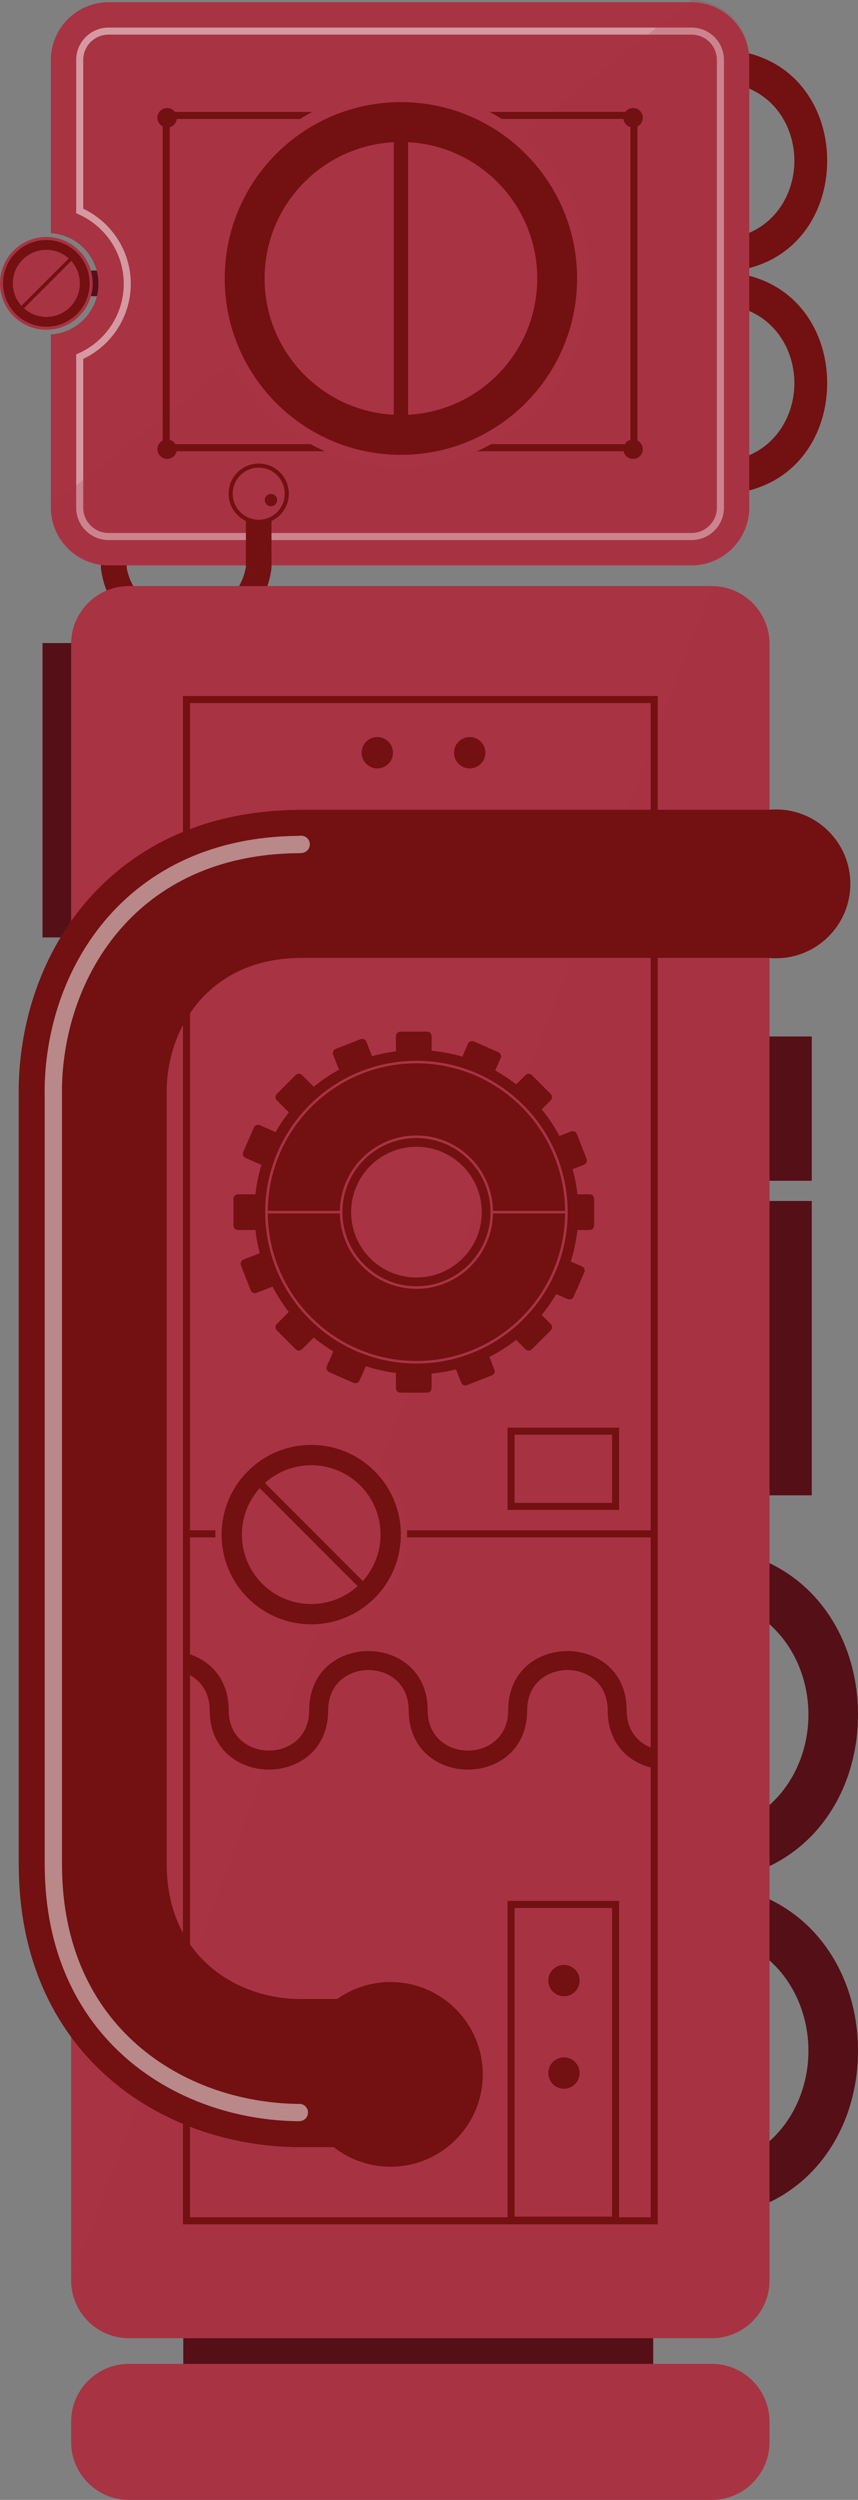 <?xml version="1.0" encoding="utf-8"?>
<!-- Generator: Adobe Illustrator 17.0.0, SVG Export Plug-In . SVG Version: 6.00 Build 0)  -->
<!DOCTYPE svg PUBLIC "-//W3C//DTD SVG 1.1//EN" "http://www.w3.org/Graphics/SVG/1.1/DTD/svg11.dtd">
<svg version="1.1" id="Layer_1" xmlns="http://www.w3.org/2000/svg" xmlns:xlink="http://www.w3.org/1999/xlink" x="0px" y="0px"
	 width="121.8px" height="354.523px" viewBox="0 0 121.8 354.523" enable-background="new 0 0 121.8 354.523" xml:space="preserve">
<rect x="0" y="0" width="121.8" height="354.523" fill="#808080" stroke="none"/>
<g>
	<g>
		<path fill="#731012" d="M38.544,80.54c-0.367,2.965-1.615,5.455-3.662,7.275c-2.214,1.968-5.215,3.052-8.45,3.052
			s-6.236-1.084-8.45-3.052c-2.034-1.808-3.279-4.278-3.655-7.218c-0.002-0.019-0.005-2.044-0.007-2.063h3.662
			c0.004,0.019,0.008,2.044,0.011,2.064c0.875,4.386,4.677,6.668,8.439,6.668c3.779,0,7.598-2.302,8.451-6.727L38.544,80.54
			L38.544,80.54z"/>
		<path fill="#731012" d="M104.073,7.137c3.834,0.475,7.052,2.088,9.405,4.734c2.544,2.862,3.945,6.741,3.945,10.923
			s-1.401,8.061-3.945,10.923c-2.353,2.647-5.572,4.26-9.405,4.734v-4.734c5.719-1.102,8.696-6.04,8.696-10.924
			s-2.976-9.822-8.696-10.924V7.137z"/>
		<path fill="#731012" d="M104.073,38.675c3.834,0.475,7.052,2.088,9.405,4.734c2.544,2.862,3.945,6.741,3.945,10.923
			s-1.401,8.061-3.945,10.923c-2.353,2.647-5.572,4.26-9.405,4.734v-4.734c5.719-1.102,8.696-6.04,8.696-10.924
			s-2.976-9.822-8.696-10.924V38.675z"/>
		<g>
			<rect x="8.524" y="38.366" fill="#550F17" width="8.51" height="3.64"/>
			<g>
				<path fill="#A83342" d="M11.231,44.839c2.569-2.569,2.569-6.735,0-9.304s-6.735-2.569-9.304,0s-2.569,6.735,0,9.304
					S8.661,47.408,11.231,44.839z M2.979,36.587c1.988-1.988,5.212-1.988,7.2,0s1.988,5.212,0,7.2s-5.212,1.988-7.2,0
					C0.99,41.798,0.99,38.575,2.979,36.587z"/>
				<circle fill="#A83342" cx="6.579" cy="40.187" r="5.121"/>
				<path fill="#731012" d="M10.926,44.534c2.401-2.401,2.401-6.294,0-8.695s-6.294-2.401-8.695,0s-2.401,6.294,0,8.695
					S8.525,46.935,10.926,44.534z M3.214,36.822c1.858-1.858,4.87-1.858,6.728,0c1.858,1.858,1.858,4.87,0,6.728
					s-4.87,1.858-6.728,0C1.356,41.693,1.356,38.68,3.214,36.822z"/>
				
					<rect x="6.327" y="35.019" transform="matrix(0.707 0.707 -0.707 0.707 30.344 7.121)" fill="#731012" width="0.5" height="10.341"/>
			</g>
		</g>
		<g>
			<circle fill="#731012" cx="89.845" cy="63.543" r="1.381"/>
			<circle fill="#731012" cx="23.7" cy="63.543" r="1.381"/>
		</g>
		<path fill="#A83342" d="M13.974,40.249c0,3.826-2.985,6.947-6.752,7.181v24.565c0,4.502,3.683,8.185,8.185,8.185h82.771
			c4.502,0,8.185-3.683,8.185-8.185V8.503c0-4.502-3.683-8.185-8.185-8.185H15.407c-4.502,0-8.185,3.683-8.185,8.185v24.565
			C10.989,33.302,13.974,36.423,13.974,40.249z"/>
		<path opacity="0.5" fill="none" stroke="#FFFFFF" stroke-miterlimit="10" enable-background="new    " d="M98.178,4.411
			c2.256,0,4.092,1.836,4.092,4.092v63.492c0,2.256-1.836,4.092-4.092,4.092H15.407c-2.256,0-4.092-1.836-4.092-4.092V50.582
			c3.987-1.757,6.752-5.749,6.752-10.334s-2.765-8.577-6.752-10.334V8.502c0-2.256,1.836-4.092,4.092-4.092L98.178,4.411
			L98.178,4.411z"/>
		<g>
			<path opacity="0.2" fill="#A83342" enable-background="new    " d="M98.178,0c4.502,0,8.185,3.683,8.185,8.185v63.492
				c0,4.502-3.683,8.185-8.185,8.185H15.407c-4.502,0-8.185-3.683-8.185-8.185L98.178,0z"/>
			<rect x="23.592" y="16.37" fill="none" stroke="#731012" stroke-miterlimit="10" width="66.401" height="47.122"/>
		</g>
		<g>
			<path fill="#A83342" d="M30.151,39.493c0,14.781,11.982,26.763,26.763,26.763s26.762-11.983,26.762-26.763
				S71.694,12.73,56.913,12.73S30.151,24.712,30.151,39.493z M77.624,39.493c0,11.438-9.272,20.71-20.71,20.71
				s-20.71-9.272-20.71-20.71s9.272-20.71,20.71-20.71S77.624,28.055,77.624,39.493z"/>
			<circle fill="#A83342" cx="56.913" cy="39.493" r="20.83"/>
			<path fill="#731012" d="M31.903,39.493c0,13.813,11.198,25.01,25.01,25.01s25.01-11.198,25.01-25.01s-11.198-25.01-25.01-25.01
				S31.903,25.68,31.903,39.493z M76.268,39.493c0,10.689-8.665,19.354-19.354,19.354S37.56,50.182,37.56,39.493
				s8.665-19.354,19.354-19.354S76.268,28.804,76.268,39.493z"/>
			<rect x="55.897" y="18.459" fill="#731012" width="2.033" height="42.067"/>
		</g>
		<g>
			<circle fill="#731012" cx="89.87" cy="16.7" r="1.381"/>
			<circle fill="#731012" cx="23.725" cy="16.7" r="1.381"/>
		</g>
		<g>
			<circle fill="#731012" cx="89.87" cy="63.703" r="1.381"/>
			<circle fill="#731012" cx="23.725" cy="63.703" r="1.381"/>
		</g>
		<polygon fill="#731012" points="34.906,69.938 38.538,69.938 38.544,80.553 34.906,80.542 		"/>
		<g>
			<circle fill="#731012" cx="36.727" cy="70.013" r="4.274"/>
			<circle fill="#A83342" cx="36.727" cy="70.013" r="3.694"/>
			<circle fill="#731012" cx="38.464" cy="70.917" r="0.877"/>
		</g>
	</g>
	<g>
		<g>
			<rect x="104.187" y="170.316" fill="#550F17" width="11.05" height="41.743"/>
			<rect x="104.187" y="146.989" fill="#550F17" width="11.05" height="20.462"/>
		</g>
		<g>
			<rect x="6.035" y="91.195" fill="#550F17" width="11.05" height="41.743"/>
		</g>
		<rect x="26.02" y="311.507" fill="#550F17" width="66.708" height="28.647"/>
		<g>
			<path fill="#550F17" d="M101.619,219.489c5.795,0.718,10.661,3.156,14.217,7.157c3.846,4.327,5.964,10.19,5.964,16.512
				c0,6.322-2.118,12.186-5.963,16.512c-3.557,4.001-8.422,6.439-14.217,7.157v-7.155c8.646-1.666,13.145-9.13,13.145-16.514
				s-4.499-14.847-13.145-16.514L101.619,219.489L101.619,219.489z"/>
			<path fill="#550F17" d="M101.619,267.163c5.795,0.718,10.661,3.156,14.217,7.157c3.846,4.326,5.964,10.19,5.964,16.512
				s-2.118,12.186-5.963,16.512c-3.557,4.001-8.422,6.439-14.217,7.157v-7.155c8.646-1.666,13.145-9.13,13.145-16.514
				s-4.499-14.847-13.145-16.514L101.619,267.163L101.619,267.163z"/>
		</g>
		<path fill="#A83342" d="M10.099,91.299c0-4.502,3.683-8.185,8.185-8.185h82.771c4.502,0,8.185,3.683,8.185,8.185v232.107
			c0,4.502-3.683,8.185-8.185,8.185H18.284c-4.502,0-8.185-3.683-8.185-8.185C10.099,323.406,10.099,91.299,10.099,91.299z"/>
		<path opacity="0.2" fill="#A83342" enable-background="new    " d="M101.055,83.114c4.502,0,8.185,3.683,8.185,8.185v232.107
			c0,4.502-3.683,8.185-8.185,8.185H18.284c-4.502,0-8.185-3.683-8.185-8.185L101.055,83.114z"/>
		<rect x="26.469" y="99.206" fill="none" stroke="#731012" stroke-miterlimit="10" width="66.401" height="215.737"/>
		<rect x="72.549" y="270.075" fill="none" stroke="#731012" stroke-miterlimit="10" width="14.841" height="44.774"/>
		<rect x="72.549" y="202.958" fill="none" stroke="#731012" stroke-miterlimit="10" width="14.841" height="10.67"/>
		<path fill="#A83342" d="M10.099,343.414c0-4.502,3.683-8.185,8.185-8.185h82.771c4.502,0,8.185,3.683,8.185,8.185v2.924
			c0,4.502-3.683,8.185-8.185,8.185H18.284c-4.502,0-8.185-3.683-8.185-8.185C10.099,346.338,10.099,343.414,10.099,343.414z"/>
		<g>
			<circle fill="#731012" cx="55.438" cy="294.177" r="13.095"/>
			<path fill="#731012" d="M42.748,135.852v-0.011h68.134v-21.007H42.291v0.022c-26.307,0.229-39.521,19.976-39.641,39.82h0.007
				v109.858h0.007c0.065,26.528,19.9,39.849,39.828,39.969v-0.01h20.039v-21.007H42.343v0.005
				c-9.406-0.185-18.675-6.543-18.675-19.086h-0.004V154.632h-0.006C23.797,145.19,30.157,135.852,42.748,135.852z"/>
			<g opacity="0.5">
				<path fill="#FFFFFF" d="M42.492,298.355c-0.113,0-0.226,0.003-0.338,0.009l0.065,1.226l0.017-1.228
					c-8.093-0.11-16.465-2.848-22.772-8.388c-3.156-2.771-5.806-6.24-7.679-10.46c-1.872-4.22-2.968-9.197-2.983-14.996v-0.003
					c0-0.105-0.003-0.209-0.009-0.314l-1.226,0.064h1.228v-109.59v-0.027l-0.005-0.215l-1.227,0.027l1.228,0.015
					c0.098-8.048,2.806-16.397,8.3-22.71c2.748-3.159,6.189-5.819,10.375-7.709c4.187-1.889,9.125-3.012,14.879-3.063h0.003
					c0.174-0.002,0.347-0.011,0.519-0.027c0.675-0.062,1.172-0.66,1.109-1.335c-0.062-0.675-0.66-1.172-1.335-1.109
					c-0.105,0.01-0.212,0.015-0.321,0.016h0.003c-6.061,0.052-11.352,1.241-15.868,3.28c-6.777,3.057-11.787,8.022-15.096,13.807
					c-3.312,5.787-4.943,12.392-5.023,18.819v0.043l0.004,0.202v109.577l0.002,0.064l0.006,0.198v-0.003
					c0.014,6.105,1.175,11.435,3.194,15.986c3.028,6.829,7.984,11.883,13.777,15.223c5.795,3.343,12.423,4.994,18.884,5.084
					l0.082-0.002l0.209-0.005c0.678,0,1.228-0.55,1.228-1.228C43.72,298.905,43.17,298.355,42.492,298.355L42.492,298.355z"/>
			</g>
		</g>
		<circle fill="#731012" cx="110.158" cy="125.344" r="10.553"/>
		<g>
			<circle fill="#731012" cx="53.562" cy="106.748" r="2.225"/>
			<circle fill="#731012" cx="66.677" cy="106.748" r="2.225"/>
		</g>
		<g>
			<circle fill="#731012" cx="80.058" cy="280.873" r="2.225"/>
			<circle fill="#731012" cx="80.058" cy="293.987" r="2.225"/>
		</g>
		<path fill="#731012" d="M59.118,161.389c-2.904,0-5.531,1.176-7.433,3.078c-1.902,1.903-3.078,4.529-3.079,7.432
			c0,2.904,1.176,5.531,3.079,7.433s4.53,3.078,7.433,3.079c2.903,0,5.53-1.176,7.432-3.079s3.078-4.53,3.078-7.433
			s-1.176-5.529-3.078-7.432C64.648,162.565,62.021,161.389,59.118,161.389z M59.119,181.172c-5.124,0-9.273-4.15-9.273-9.273
			c0-5.121,4.15-9.274,9.273-9.274c5.121,0,9.273,4.153,9.273,9.274C68.392,177.022,64.24,181.172,59.119,181.172z M59.119,193.006
			c5.829,0,11.104-2.362,14.923-6.182c3.78-3.78,6.128-8.987,6.177-14.745H69.987c-0.097,5.923-4.924,10.694-10.868,10.694
			c-5.946,0-10.773-4.77-10.87-10.693H38.016c0.049,5.758,2.397,10.964,6.177,14.744C48.013,190.645,53.289,193.006,59.119,193.006z
			 M33.775,174.432h2.491c0.123,1.125,0.326,2.226,0.605,3.295l-2.306,0.901c-0.327,0.128-0.488,0.496-0.361,0.823l1.381,3.533
			c0.128,0.327,0.496,0.488,0.823,0.361l2.282-0.892c0.66,1.275,1.435,2.479,2.312,3.6l-1.708,1.708
			c-0.248,0.248-0.248,0.651,0,0.899l2.682,2.682c0.248,0.248,0.651,0.248,0.899,0l1.662-1.662c0.877,0.72,1.809,1.375,2.788,1.961
			l-0.002,0.004l-0.923,2.109c-0.14,0.32,0.006,0.694,0.327,0.837l3.475,1.522c0.323,0.139,0.698-0.006,0.837-0.33l0.891-2.032
			l0.003-0.007c1.371,0.451,2.799,0.774,4.271,0.96v2.16c0,0.351,0.285,0.636,0.636,0.636h3.793c0.351,0,0.636-0.285,0.636-0.636
			v-2.074c1.183-0.11,2.34-0.308,3.464-0.59l0.732,1.873c0.128,0.327,0.496,0.488,0.823,0.361l3.533-1.381
			c0.327-0.128,0.488-0.496,0.361-0.823l-0.705-1.804c1.346-0.681,2.615-1.49,3.793-2.411l1.33,1.328
			c0.248,0.248,0.651,0.248,0.899,0l2.682-2.682c0.248-0.248,0.248-0.651,0-0.899l-1.283-1.283c0.761-0.928,1.448-1.918,2.058-2.959
			l1.633,0.715c0.322,0.141,0.696-0.006,0.837-0.327l1.522-3.474c0.141-0.322-0.006-0.696-0.327-0.837l-1.598-0.7
			c0.457-1.432,0.777-2.925,0.946-4.464h1.733c0.351,0,0.636-0.285,0.636-0.636v-3.793c0-0.351-0.285-0.636-0.636-0.636h-1.733
			c-0.134-1.219-0.364-2.408-0.681-3.562l1.623-0.634c0.327-0.128,0.488-0.496,0.361-0.823l-1.381-3.533
			c-0.128-0.327-0.496-0.488-0.823-0.361l-1.65,0.645c-0.716-1.344-1.56-2.609-2.519-3.778l1.282-1.282
			c0.247-0.247,0.247-0.65,0-0.897l-2.683-2.682c-0.247-0.247-0.65-0.247-0.897,0l-1.325,1.322l-0.004,0.004
			c-0.935-0.732-1.927-1.393-2.97-1.975l0.771-1.761c0.141-0.322-0.006-0.697-0.327-0.837l-3.474-1.522
			c-0.322-0.141-0.696,0.006-0.837,0.327l-0.802,1.831c-1.403-0.414-2.861-0.699-4.362-0.838v-2.074
			c0-0.351-0.285-0.636-0.636-0.636h-3.793c-0.351,0-0.636,0.285-0.636,0.636v2.16c-1.16,0.147-2.292,0.379-3.391,0.692
			l-0.806-2.061c-0.128-0.327-0.496-0.488-0.823-0.361l-3.533,1.381c-0.327,0.128-0.488,0.496-0.361,0.823l0.832,2.13
			c-1.273,0.694-2.473,1.506-3.586,2.419l-1.662-1.662c-0.248-0.248-0.651-0.248-0.899,0l-2.682,2.682
			c-0.248,0.248-0.248,0.651,0,0.899l1.707,1.707c-0.692,0.884-1.319,1.819-1.878,2.799l-2.238-0.98
			c-0.322-0.141-0.696,0.006-0.837,0.327l-1.522,3.474c-0.141,0.322,0.006,0.696,0.327,0.837l2.264,0.992
			c-0.409,1.343-0.697,2.738-0.854,4.172h-2.491c-0.351,0-0.636,0.285-0.636,0.636v3.793
			C33.139,174.148,33.424,174.432,33.775,174.432z M59.119,150.432c11.857,0,21.467,9.611,21.467,21.467
			c0,11.859-9.611,21.47-21.467,21.47c-11.859,0-21.47-9.611-21.47-21.47C37.649,160.042,47.26,150.432,59.119,150.432z
			 M59.118,161.027c5.944,0,10.771,4.77,10.868,10.691h10.233c-0.049-5.756-2.397-10.962-6.177-14.742
			c-3.82-3.819-9.095-6.181-14.923-6.181c-5.83,0-11.106,2.362-14.926,6.181c-3.78,3.78-6.128,8.986-6.177,14.743h10.232
			C48.346,165.797,53.172,161.027,59.118,161.027z"/>
		<line fill="none" stroke="#731012" stroke-miterlimit="10" x1="92.813" y1="217.52" x2="26.536" y2="217.52"/>
		<path fill="#731012" d="M26.634,237.398c1.774,0.816,3.13,2.527,3.134,5.144h-0.001c0,11.213,16.82,11.213,16.82,0h-0.001
			c0.012-7.607,11.429-7.603,11.429,0.012h0.003c0.012,11.201,16.819,11.197,16.819-0.012h-0.001c0.012-7.603,11.417-7.603,11.429,0
			l0,0c0,4.919,3.238,7.672,6.872,8.276v-2.755c-2.258-0.565-4.171-2.398-4.176-5.509l0,0c0-11.213-16.82-11.213-16.82,0h0.001
			c-0.012,7.607-11.429,7.603-11.429-0.012H60.71c-0.012-11.201-16.819-11.197-16.819,0.012h0.001
			c-0.012,7.603-11.417,7.603-11.429,0h0.001c0-4.443-2.641-7.125-5.83-8.047V237.398z"/>
		<g>
			<path fill="#A83342" d="M34.558,227.255c5.315,5.315,13.934,5.315,19.249,0s5.315-13.934,0-19.249s-13.934-5.315-19.249,0
				S29.242,221.939,34.558,227.255z M51.63,210.182c4.113,4.113,4.113,10.783,0,14.896s-10.783,4.113-14.896,0
				s-4.113-10.783,0-14.896C40.848,206.069,47.517,206.069,51.63,210.182z"/>
			<circle fill="#A83342" cx="44.182" cy="217.63" r="10.594"/>
			<path fill="#731012" d="M35.188,226.625c4.967,4.967,13.021,4.967,17.989,0c4.967-4.967,4.967-13.021,0-17.989
				c-4.967-4.967-13.021-4.967-17.989,0C30.22,213.603,30.22,221.657,35.188,226.625z M51.142,210.67
				c3.844,3.844,3.844,10.077,0,13.921s-10.077,3.844-13.921,0c-3.844-3.844-3.844-10.077,0-13.921
				C41.066,206.826,47.298,206.826,51.142,210.67z"/>
			
				<rect x="43.663" y="206.932" transform="matrix(-0.707 0.707 -0.707 -0.707 229.308 340.277)" fill="#731012" width="1.034" height="21.395"/>
		</g>
	</g>
</g>
</svg>
